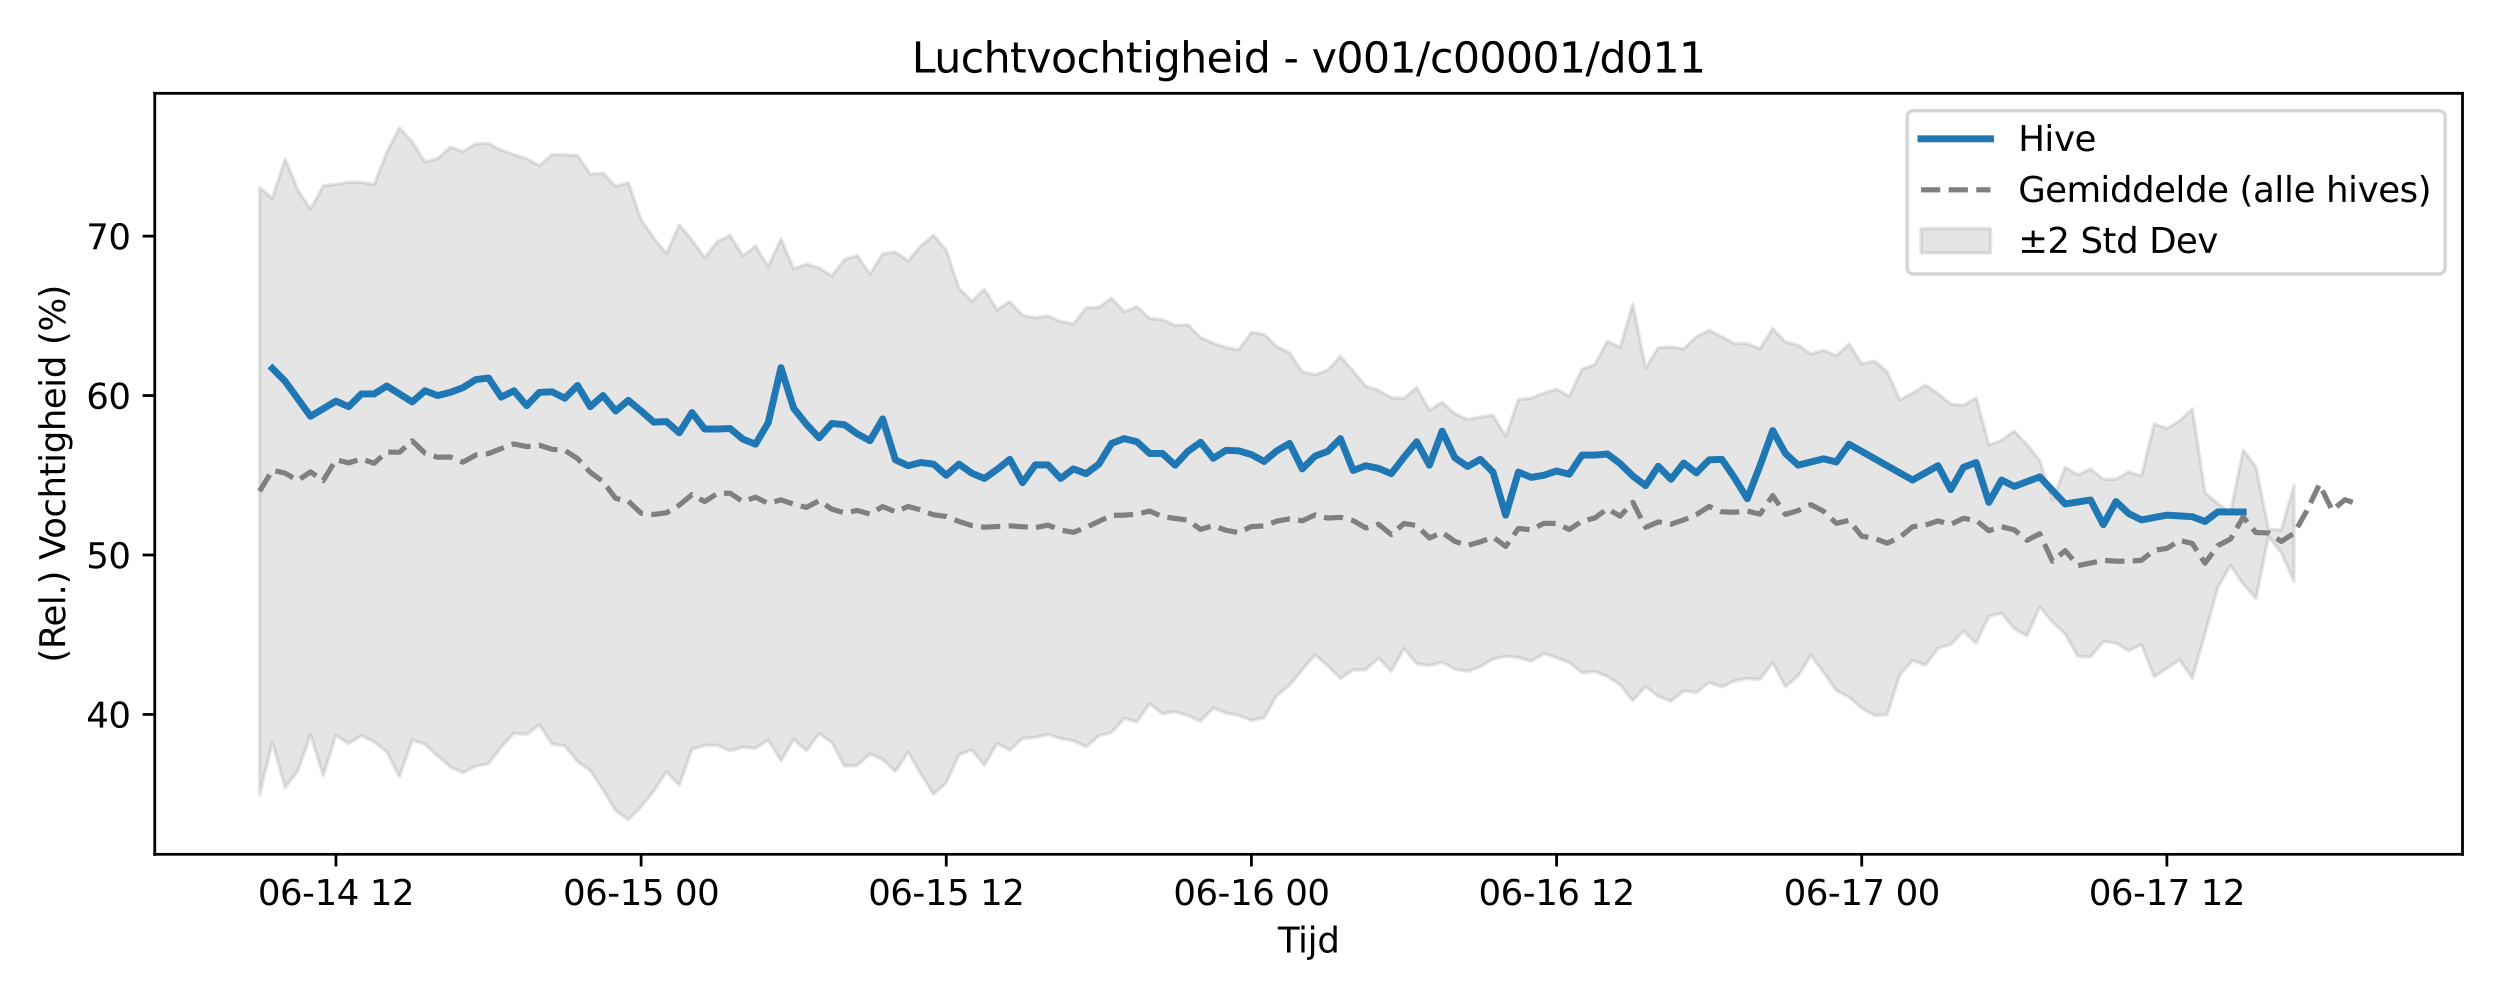 <?xml version="1.0" encoding="utf-8" standalone="no"?>
<!DOCTYPE svg PUBLIC "-//W3C//DTD SVG 1.1//EN"
  "http://www.w3.org/Graphics/SVG/1.1/DTD/svg11.dtd">
<svg xmlns:xlink="http://www.w3.org/1999/xlink" width="720pt" height="288pt" viewBox="0 0 720 288" xmlns="http://www.w3.org/2000/svg" version="1.1">
 <defs>
  <style type="text/css">*{stroke-linejoin: round; stroke-linecap: butt}</style>
 </defs>
 <g id="figure_1">
  <g id="patch_1">
   <path d="M 0 288 
L 720 288 
L 720 0 
L 0 0 
z
" style="fill: #ffffff"/>
  </g>
  <g id="axes_1">
   <g id="patch_2">
    <path d="M 44.57 246.04 
L 709.2 246.04 
L 709.2 26.88 
L 44.57 26.88 
z
" style="fill: #ffffff"/>
   </g>
   <g id="FillBetweenPolyCollection_1">
    <defs>
     <path id="mf33b2fdff0" d="M 74.78 -233.987 
L 74.78 -59.076 
L 78.442 -74.253 
L 82.104 -61.227 
L 85.766 -65.952 
L 89.428 -76.409 
L 93.09 -64.667 
L 96.752 -76.257 
L 100.414 -73.87 
L 104.075 -76.169 
L 107.737 -74.351 
L 111.399 -71.47 
L 115.061 -64.328 
L 118.723 -74.878 
L 122.385 -73.671 
L 126.047 -70.268 
L 129.709 -67.14 
L 133.37 -65.45 
L 137.032 -67.337 
L 140.694 -68.065 
L 144.356 -72.865 
L 148.018 -76.789 
L 151.68 -76.482 
L 155.342 -79.301 
L 159.004 -73.728 
L 162.665 -73.207 
L 166.327 -68.687 
L 169.989 -66.065 
L 173.651 -60.595 
L 177.313 -54.525 
L 180.975 -51.922 
L 184.637 -55.603 
L 188.299 -60.257 
L 191.96 -65.669 
L 195.622 -61.858 
L 199.284 -72.183 
L 202.946 -73.344 
L 206.608 -73.368 
L 210.27 -71.764 
L 213.932 -72.809 
L 217.594 -72.472 
L 221.255 -74.876 
L 224.917 -68.906 
L 228.579 -75.077 
L 232.241 -71.773 
L 235.903 -76.731 
L 239.565 -74.2 
L 243.227 -67.36 
L 246.888 -67.556 
L 250.55 -70.865 
L 254.212 -69.296 
L 257.874 -65.805 
L 261.536 -71.421 
L 265.198 -65.129 
L 268.86 -59.238 
L 272.522 -62.59 
L 276.183 -70.646 
L 279.845 -72.034 
L 283.507 -67.643 
L 287.169 -73.881 
L 290.831 -71.953 
L 294.493 -75.339 
L 298.155 -75.614 
L 301.817 -76.501 
L 305.478 -75.276 
L 309.14 -74.658 
L 312.802 -72.899 
L 316.464 -76.091 
L 320.126 -77.029 
L 323.788 -81.069 
L 327.45 -80.133 
L 331.112 -85.352 
L 334.773 -82.454 
L 338.435 -82.993 
L 342.097 -81.908 
L 345.759 -80.244 
L 349.421 -84.087 
L 353.083 -82.648 
L 356.745 -81.939 
L 360.407 -80.511 
L 364.068 -81.315 
L 367.73 -87.656 
L 371.392 -90.703 
L 375.054 -95.056 
L 378.716 -99.367 
L 382.378 -96.228 
L 386.04 -92.619 
L 389.702 -95.029 
L 393.363 -95.152 
L 397.025 -98.419 
L 400.687 -94.688 
L 404.349 -101.241 
L 408.011 -96.877 
L 411.673 -96.274 
L 415.335 -97.249 
L 418.997 -95.295 
L 422.658 -94.654 
L 426.32 -95.991 
L 429.982 -98.22 
L 433.644 -98.966 
L 437.306 -98.683 
L 440.968 -97.513 
L 444.63 -99.768 
L 448.292 -98.548 
L 451.953 -97.194 
L 455.615 -94.222 
L 459.277 -94.627 
L 462.939 -93.215 
L 466.601 -90.753 
L 470.263 -86.201 
L 473.925 -90.302 
L 477.587 -87.449 
L 481.248 -86.066 
L 484.91 -89.006 
L 488.572 -88.524 
L 492.234 -91.419 
L 495.896 -90.174 
L 499.558 -91.91 
L 503.22 -92.585 
L 506.882 -92.305 
L 510.543 -97.19 
L 514.205 -90.158 
L 517.867 -93.335 
L 521.529 -99.274 
L 525.191 -94.384 
L 528.853 -89.111 
L 532.515 -87.28 
L 536.176 -84.002 
L 539.838 -81.942 
L 543.5 -82.16 
L 547.162 -93.723 
L 550.824 -97.808 
L 554.486 -96.416 
L 558.148 -101.282 
L 561.81 -102.365 
L 565.471 -106.172 
L 569.133 -102.787 
L 572.795 -110.515 
L 576.457 -111.387 
L 580.119 -106.922 
L 583.781 -104.859 
L 587.443 -113.205 
L 591.105 -108.843 
L 594.766 -105.414 
L 598.428 -98.978 
L 602.09 -98.84 
L 605.752 -103.221 
L 609.414 -102.802 
L 613.076 -100.563 
L 616.738 -102.345 
L 620.4 -93.14 
L 624.061 -95.506 
L 627.723 -97.943 
L 631.385 -92.683 
L 635.047 -105.503 
L 638.709 -118.695 
L 642.371 -125.163 
L 646.033 -119.779 
L 649.695 -115.69 
L 653.356 -133.434 
L 657.018 -128.82 
L 660.68 -120.586 
L 660.68 -148.293 
L 660.68 -148.293 
L 657.018 -135.314 
L 653.356 -135.598 
L 649.695 -153.571 
L 646.033 -158.386 
L 642.371 -140.298 
L 638.709 -142.99 
L 635.047 -146.08 
L 631.385 -170.27 
L 627.723 -166.804 
L 624.061 -164.605 
L 620.4 -165.892 
L 616.738 -150.944 
L 613.076 -152.135 
L 609.414 -149.962 
L 605.752 -149.98 
L 602.09 -152.962 
L 598.428 -151.228 
L 594.766 -153.406 
L 591.105 -143.939 
L 587.443 -155.39 
L 583.781 -159.913 
L 580.119 -163.859 
L 576.457 -161.188 
L 572.795 -159.807 
L 569.133 -173.461 
L 565.471 -171.279 
L 561.81 -171.587 
L 558.148 -174.66 
L 554.486 -177.106 
L 550.824 -174.789 
L 547.162 -172.809 
L 543.5 -180.953 
L 539.838 -184.029 
L 536.176 -183.168 
L 532.515 -188.968 
L 528.853 -185.497 
L 525.191 -187.134 
L 521.529 -186.049 
L 517.867 -188.576 
L 514.205 -189.523 
L 510.543 -193.381 
L 506.882 -187.551 
L 503.22 -189.042 
L 499.558 -189.039 
L 495.896 -191.037 
L 492.234 -192.854 
L 488.572 -191.07 
L 484.91 -187.527 
L 481.248 -188.039 
L 477.587 -187.924 
L 473.925 -181.923 
L 470.263 -200.434 
L 466.601 -187.944 
L 462.939 -189.745 
L 459.277 -182.976 
L 455.615 -181.611 
L 451.953 -173.828 
L 448.292 -175.95 
L 444.63 -174.797 
L 440.968 -173.334 
L 437.306 -172.907 
L 433.644 -162.303 
L 429.982 -168.429 
L 426.32 -167.903 
L 422.658 -167.184 
L 418.997 -168.861 
L 415.335 -172.111 
L 411.673 -169.828 
L 408.011 -176.419 
L 404.349 -173.235 
L 400.687 -173.426 
L 397.025 -175.62 
L 393.363 -176.722 
L 389.702 -181.11 
L 386.04 -185.4 
L 382.378 -181.354 
L 378.716 -180.051 
L 375.054 -180.952 
L 371.392 -186.398 
L 367.73 -188.177 
L 364.068 -191.719 
L 360.407 -192.216 
L 356.745 -187.29 
L 353.083 -187.893 
L 349.421 -189.165 
L 345.759 -190.822 
L 342.097 -194.493 
L 338.435 -194.283 
L 334.773 -195.915 
L 331.112 -196.297 
L 327.45 -199.679 
L 323.788 -198.218 
L 320.126 -202.127 
L 316.464 -199.479 
L 312.802 -199.325 
L 309.14 -194.702 
L 305.478 -195.396 
L 301.817 -197.035 
L 298.155 -196.435 
L 294.493 -197.257 
L 290.831 -201.168 
L 287.169 -198.803 
L 283.507 -204.67 
L 279.845 -201.262 
L 276.183 -204.99 
L 272.522 -215.953 
L 268.86 -220.224 
L 265.198 -217.176 
L 261.536 -212.852 
L 257.874 -215.363 
L 254.212 -214.933 
L 250.55 -209.056 
L 246.888 -214.399 
L 243.227 -213.239 
L 239.565 -208.52 
L 235.903 -210.843 
L 232.241 -211.975 
L 228.579 -210.486 
L 224.917 -219.171 
L 221.255 -211.19 
L 217.594 -217.114 
L 213.932 -214.306 
L 210.27 -220.162 
L 206.608 -218.427 
L 202.946 -213.75 
L 199.284 -218.868 
L 195.622 -223.195 
L 191.96 -214.996 
L 188.299 -219.423 
L 184.637 -224.778 
L 180.975 -235.368 
L 177.313 -234.383 
L 173.651 -238.066 
L 169.989 -237.887 
L 166.327 -243.18 
L 162.665 -243.427 
L 159.004 -243.475 
L 155.342 -240.264 
L 151.68 -242.295 
L 148.018 -243.475 
L 144.356 -244.753 
L 140.694 -246.667 
L 137.032 -246.586 
L 133.37 -244.362 
L 129.709 -245.624 
L 126.047 -242.344 
L 122.385 -241.345 
L 118.723 -247.18 
L 115.061 -251.158 
L 111.399 -244.159 
L 107.737 -234.805 
L 104.075 -235.524 
L 100.414 -235.494 
L 96.752 -234.933 
L 93.09 -234.518 
L 89.428 -227.762 
L 85.766 -233.31 
L 82.104 -242.244 
L 78.442 -230.88 
L 74.78 -233.987 
z
" style="stroke: #808080; stroke-opacity: 0.2"/>
    </defs>
    <g clip-path="url(#p96e7a88fd0)">
     <use xlink:href="#mf33b2fdff0" x="0" y="288" style="fill: #808080; fill-opacity: 0.2; stroke: #808080; stroke-opacity: 0.2"/>
    </g>
   </g>
   <g id="matplotlib.axis_1">
    <g id="xtick_1">
     <g id="line2d_1">
      <defs>
       <path id="m8b9ab792cb" d="M 0 0 
L 0 3.5 
" style="stroke: #000000; stroke-width: 0.8"/>
      </defs>
      <g>
       <use xlink:href="#m8b9ab792cb" x="96.752" y="246.04" style="stroke: #000000; stroke-width: 0.8"/>
      </g>
     </g>
     <g id="text_1">
      <!-- 06-14 12 -->
      <g transform="translate(74.271 260.638) scale(0.1 -0.1)">
       <defs>
        <path id="DejaVuSans-30" d="M 2034 4250 
Q 1547 4250 1301 3770 
Q 1056 3291 1056 2328 
Q 1056 1369 1301 889 
Q 1547 409 2034 409 
Q 2525 409 2770 889 
Q 3016 1369 3016 2328 
Q 3016 3291 2770 3770 
Q 2525 4250 2034 4250 
z
M 2034 4750 
Q 2819 4750 3233 4129 
Q 3647 3509 3647 2328 
Q 3647 1150 3233 529 
Q 2819 -91 2034 -91 
Q 1250 -91 836 529 
Q 422 1150 422 2328 
Q 422 3509 836 4129 
Q 1250 4750 2034 4750 
z
" transform="scale(0.016)"/>
        <path id="DejaVuSans-36" d="M 2113 2584 
Q 1688 2584 1439 2293 
Q 1191 2003 1191 1497 
Q 1191 994 1439 701 
Q 1688 409 2113 409 
Q 2538 409 2786 701 
Q 3034 994 3034 1497 
Q 3034 2003 2786 2293 
Q 2538 2584 2113 2584 
z
M 3366 4563 
L 3366 3988 
Q 3128 4100 2886 4159 
Q 2644 4219 2406 4219 
Q 1781 4219 1451 3797 
Q 1122 3375 1075 2522 
Q 1259 2794 1537 2939 
Q 1816 3084 2150 3084 
Q 2853 3084 3261 2657 
Q 3669 2231 3669 1497 
Q 3669 778 3244 343 
Q 2819 -91 2113 -91 
Q 1303 -91 875 529 
Q 447 1150 447 2328 
Q 447 3434 972 4092 
Q 1497 4750 2381 4750 
Q 2619 4750 2861 4703 
Q 3103 4656 3366 4563 
z
" transform="scale(0.016)"/>
        <path id="DejaVuSans-2d" d="M 313 2009 
L 1997 2009 
L 1997 1497 
L 313 1497 
L 313 2009 
z
" transform="scale(0.016)"/>
        <path id="DejaVuSans-31" d="M 794 531 
L 1825 531 
L 1825 4091 
L 703 3866 
L 703 4441 
L 1819 4666 
L 2450 4666 
L 2450 531 
L 3481 531 
L 3481 0 
L 794 0 
L 794 531 
z
" transform="scale(0.016)"/>
        <path id="DejaVuSans-34" d="M 2419 4116 
L 825 1625 
L 2419 1625 
L 2419 4116 
z
M 2253 4666 
L 3047 4666 
L 3047 1625 
L 3713 1625 
L 3713 1100 
L 3047 1100 
L 3047 0 
L 2419 0 
L 2419 1100 
L 313 1100 
L 313 1709 
L 2253 4666 
z
" transform="scale(0.016)"/>
        <path id="DejaVuSans-20" transform="scale(0.016)"/>
        <path id="DejaVuSans-32" d="M 1228 531 
L 3431 531 
L 3431 0 
L 469 0 
L 469 531 
Q 828 903 1448 1529 
Q 2069 2156 2228 2338 
Q 2531 2678 2651 2914 
Q 2772 3150 2772 3378 
Q 2772 3750 2511 3984 
Q 2250 4219 1831 4219 
Q 1534 4219 1204 4116 
Q 875 4013 500 3803 
L 500 4441 
Q 881 4594 1212 4672 
Q 1544 4750 1819 4750 
Q 2544 4750 2975 4387 
Q 3406 4025 3406 3419 
Q 3406 3131 3298 2873 
Q 3191 2616 2906 2266 
Q 2828 2175 2409 1742 
Q 1991 1309 1228 531 
z
" transform="scale(0.016)"/>
       </defs>
       <use xlink:href="#DejaVuSans-30"/>
       <use xlink:href="#DejaVuSans-36" transform="translate(63.623 0)"/>
       <use xlink:href="#DejaVuSans-2d" transform="translate(127.246 0)"/>
       <use xlink:href="#DejaVuSans-31" transform="translate(163.33 0)"/>
       <use xlink:href="#DejaVuSans-34" transform="translate(226.953 0)"/>
       <use xlink:href="#DejaVuSans-20" transform="translate(290.576 0)"/>
       <use xlink:href="#DejaVuSans-31" transform="translate(322.363 0)"/>
       <use xlink:href="#DejaVuSans-32" transform="translate(385.986 0)"/>
      </g>
     </g>
    </g>
    <g id="xtick_2">
     <g id="line2d_2">
      <g>
       <use xlink:href="#m8b9ab792cb" x="184.637" y="246.04" style="stroke: #000000; stroke-width: 0.8"/>
      </g>
     </g>
     <g id="text_2">
      <!-- 06-15 00 -->
      <g transform="translate(162.156 260.638) scale(0.1 -0.1)">
       <defs>
        <path id="DejaVuSans-35" d="M 691 4666 
L 3169 4666 
L 3169 4134 
L 1269 4134 
L 1269 2991 
Q 1406 3038 1543 3061 
Q 1681 3084 1819 3084 
Q 2600 3084 3056 2656 
Q 3513 2228 3513 1497 
Q 3513 744 3044 326 
Q 2575 -91 1722 -91 
Q 1428 -91 1123 -41 
Q 819 9 494 109 
L 494 744 
Q 775 591 1075 516 
Q 1375 441 1709 441 
Q 2250 441 2565 725 
Q 2881 1009 2881 1497 
Q 2881 1984 2565 2268 
Q 2250 2553 1709 2553 
Q 1456 2553 1204 2497 
Q 953 2441 691 2322 
L 691 4666 
z
" transform="scale(0.016)"/>
       </defs>
       <use xlink:href="#DejaVuSans-30"/>
       <use xlink:href="#DejaVuSans-36" transform="translate(63.623 0)"/>
       <use xlink:href="#DejaVuSans-2d" transform="translate(127.246 0)"/>
       <use xlink:href="#DejaVuSans-31" transform="translate(163.33 0)"/>
       <use xlink:href="#DejaVuSans-35" transform="translate(226.953 0)"/>
       <use xlink:href="#DejaVuSans-20" transform="translate(290.576 0)"/>
       <use xlink:href="#DejaVuSans-30" transform="translate(322.363 0)"/>
       <use xlink:href="#DejaVuSans-30" transform="translate(385.986 0)"/>
      </g>
     </g>
    </g>
    <g id="xtick_3">
     <g id="line2d_3">
      <g>
       <use xlink:href="#m8b9ab792cb" x="272.522" y="246.04" style="stroke: #000000; stroke-width: 0.8"/>
      </g>
     </g>
     <g id="text_3">
      <!-- 06-15 12 -->
      <g transform="translate(250.041 260.638) scale(0.1 -0.1)">
       <use xlink:href="#DejaVuSans-30"/>
       <use xlink:href="#DejaVuSans-36" transform="translate(63.623 0)"/>
       <use xlink:href="#DejaVuSans-2d" transform="translate(127.246 0)"/>
       <use xlink:href="#DejaVuSans-31" transform="translate(163.33 0)"/>
       <use xlink:href="#DejaVuSans-35" transform="translate(226.953 0)"/>
       <use xlink:href="#DejaVuSans-20" transform="translate(290.576 0)"/>
       <use xlink:href="#DejaVuSans-31" transform="translate(322.363 0)"/>
       <use xlink:href="#DejaVuSans-32" transform="translate(385.986 0)"/>
      </g>
     </g>
    </g>
    <g id="xtick_4">
     <g id="line2d_4">
      <g>
       <use xlink:href="#m8b9ab792cb" x="360.407" y="246.04" style="stroke: #000000; stroke-width: 0.8"/>
      </g>
     </g>
     <g id="text_4">
      <!-- 06-16 00 -->
      <g transform="translate(337.926 260.638) scale(0.1 -0.1)">
       <use xlink:href="#DejaVuSans-30"/>
       <use xlink:href="#DejaVuSans-36" transform="translate(63.623 0)"/>
       <use xlink:href="#DejaVuSans-2d" transform="translate(127.246 0)"/>
       <use xlink:href="#DejaVuSans-31" transform="translate(163.33 0)"/>
       <use xlink:href="#DejaVuSans-36" transform="translate(226.953 0)"/>
       <use xlink:href="#DejaVuSans-20" transform="translate(290.576 0)"/>
       <use xlink:href="#DejaVuSans-30" transform="translate(322.363 0)"/>
       <use xlink:href="#DejaVuSans-30" transform="translate(385.986 0)"/>
      </g>
     </g>
    </g>
    <g id="xtick_5">
     <g id="line2d_5">
      <g>
       <use xlink:href="#m8b9ab792cb" x="448.292" y="246.04" style="stroke: #000000; stroke-width: 0.8"/>
      </g>
     </g>
     <g id="text_5">
      <!-- 06-16 12 -->
      <g transform="translate(425.811 260.638) scale(0.1 -0.1)">
       <use xlink:href="#DejaVuSans-30"/>
       <use xlink:href="#DejaVuSans-36" transform="translate(63.623 0)"/>
       <use xlink:href="#DejaVuSans-2d" transform="translate(127.246 0)"/>
       <use xlink:href="#DejaVuSans-31" transform="translate(163.33 0)"/>
       <use xlink:href="#DejaVuSans-36" transform="translate(226.953 0)"/>
       <use xlink:href="#DejaVuSans-20" transform="translate(290.576 0)"/>
       <use xlink:href="#DejaVuSans-31" transform="translate(322.363 0)"/>
       <use xlink:href="#DejaVuSans-32" transform="translate(385.986 0)"/>
      </g>
     </g>
    </g>
    <g id="xtick_6">
     <g id="line2d_6">
      <g>
       <use xlink:href="#m8b9ab792cb" x="536.176" y="246.04" style="stroke: #000000; stroke-width: 0.8"/>
      </g>
     </g>
     <g id="text_6">
      <!-- 06-17 00 -->
      <g transform="translate(513.696 260.638) scale(0.1 -0.1)">
       <defs>
        <path id="DejaVuSans-37" d="M 525 4666 
L 3525 4666 
L 3525 4397 
L 1831 0 
L 1172 0 
L 2766 4134 
L 525 4134 
L 525 4666 
z
" transform="scale(0.016)"/>
       </defs>
       <use xlink:href="#DejaVuSans-30"/>
       <use xlink:href="#DejaVuSans-36" transform="translate(63.623 0)"/>
       <use xlink:href="#DejaVuSans-2d" transform="translate(127.246 0)"/>
       <use xlink:href="#DejaVuSans-31" transform="translate(163.33 0)"/>
       <use xlink:href="#DejaVuSans-37" transform="translate(226.953 0)"/>
       <use xlink:href="#DejaVuSans-20" transform="translate(290.576 0)"/>
       <use xlink:href="#DejaVuSans-30" transform="translate(322.363 0)"/>
       <use xlink:href="#DejaVuSans-30" transform="translate(385.986 0)"/>
      </g>
     </g>
    </g>
    <g id="xtick_7">
     <g id="line2d_7">
      <g>
       <use xlink:href="#m8b9ab792cb" x="624.061" y="246.04" style="stroke: #000000; stroke-width: 0.8"/>
      </g>
     </g>
     <g id="text_7">
      <!-- 06-17 12 -->
      <g transform="translate(601.581 260.638) scale(0.1 -0.1)">
       <use xlink:href="#DejaVuSans-30"/>
       <use xlink:href="#DejaVuSans-36" transform="translate(63.623 0)"/>
       <use xlink:href="#DejaVuSans-2d" transform="translate(127.246 0)"/>
       <use xlink:href="#DejaVuSans-31" transform="translate(163.33 0)"/>
       <use xlink:href="#DejaVuSans-37" transform="translate(226.953 0)"/>
       <use xlink:href="#DejaVuSans-20" transform="translate(290.576 0)"/>
       <use xlink:href="#DejaVuSans-31" transform="translate(322.363 0)"/>
       <use xlink:href="#DejaVuSans-32" transform="translate(385.986 0)"/>
      </g>
     </g>
    </g>
    <g id="text_8">
     <!-- Tijd -->
     <g transform="translate(368.035 274.317) scale(0.1 -0.1)">
      <defs>
       <path id="DejaVuSans-54" d="M -19 4666 
L 3928 4666 
L 3928 4134 
L 2272 4134 
L 2272 0 
L 1638 0 
L 1638 4134 
L -19 4134 
L -19 4666 
z
" transform="scale(0.016)"/>
       <path id="DejaVuSans-69" d="M 603 3500 
L 1178 3500 
L 1178 0 
L 603 0 
L 603 3500 
z
M 603 4863 
L 1178 4863 
L 1178 4134 
L 603 4134 
L 603 4863 
z
" transform="scale(0.016)"/>
       <path id="DejaVuSans-6a" d="M 603 3500 
L 1178 3500 
L 1178 -63 
Q 1178 -731 923 -1031 
Q 669 -1331 103 -1331 
L -116 -1331 
L -116 -844 
L 38 -844 
Q 366 -844 484 -692 
Q 603 -541 603 -63 
L 603 3500 
z
M 603 4863 
L 1178 4863 
L 1178 4134 
L 603 4134 
L 603 4863 
z
" transform="scale(0.016)"/>
       <path id="DejaVuSans-64" d="M 2906 2969 
L 2906 4863 
L 3481 4863 
L 3481 0 
L 2906 0 
L 2906 525 
Q 2725 213 2448 61 
Q 2172 -91 1784 -91 
Q 1150 -91 751 415 
Q 353 922 353 1747 
Q 353 2572 751 3078 
Q 1150 3584 1784 3584 
Q 2172 3584 2448 3432 
Q 2725 3281 2906 2969 
z
M 947 1747 
Q 947 1113 1208 752 
Q 1469 391 1925 391 
Q 2381 391 2643 752 
Q 2906 1113 2906 1747 
Q 2906 2381 2643 2742 
Q 2381 3103 1925 3103 
Q 1469 3103 1208 2742 
Q 947 2381 947 1747 
z
" transform="scale(0.016)"/>
      </defs>
      <use xlink:href="#DejaVuSans-54"/>
      <use xlink:href="#DejaVuSans-69" transform="translate(57.959 0)"/>
      <use xlink:href="#DejaVuSans-6a" transform="translate(85.742 0)"/>
      <use xlink:href="#DejaVuSans-64" transform="translate(113.525 0)"/>
     </g>
    </g>
   </g>
   <g id="matplotlib.axis_2">
    <g id="ytick_1">
     <g id="line2d_8">
      <defs>
       <path id="mbfbd564ac2" d="M 0 0 
L -3.5 0 
" style="stroke: #000000; stroke-width: 0.8"/>
      </defs>
      <g>
       <use xlink:href="#mbfbd564ac2" x="44.57" y="205.755" style="stroke: #000000; stroke-width: 0.8"/>
      </g>
     </g>
     <g id="text_9">
      <!-- 40 -->
      <g transform="translate(24.845 209.554) scale(0.1 -0.1)">
       <use xlink:href="#DejaVuSans-34"/>
       <use xlink:href="#DejaVuSans-30" transform="translate(63.623 0)"/>
      </g>
     </g>
    </g>
    <g id="ytick_2">
     <g id="line2d_9">
      <g>
       <use xlink:href="#mbfbd564ac2" x="44.57" y="159.836" style="stroke: #000000; stroke-width: 0.8"/>
      </g>
     </g>
     <g id="text_10">
      <!-- 50 -->
      <g transform="translate(24.845 163.635) scale(0.1 -0.1)">
       <use xlink:href="#DejaVuSans-35"/>
       <use xlink:href="#DejaVuSans-30" transform="translate(63.623 0)"/>
      </g>
     </g>
    </g>
    <g id="ytick_3">
     <g id="line2d_10">
      <g>
       <use xlink:href="#mbfbd564ac2" x="44.57" y="113.917" style="stroke: #000000; stroke-width: 0.8"/>
      </g>
     </g>
     <g id="text_11">
      <!-- 60 -->
      <g transform="translate(24.845 117.717) scale(0.1 -0.1)">
       <use xlink:href="#DejaVuSans-36"/>
       <use xlink:href="#DejaVuSans-30" transform="translate(63.623 0)"/>
      </g>
     </g>
    </g>
    <g id="ytick_4">
     <g id="line2d_11">
      <g>
       <use xlink:href="#mbfbd564ac2" x="44.57" y="67.999" style="stroke: #000000; stroke-width: 0.8"/>
      </g>
     </g>
     <g id="text_12">
      <!-- 70 -->
      <g transform="translate(24.845 71.798) scale(0.1 -0.1)">
       <use xlink:href="#DejaVuSans-37"/>
       <use xlink:href="#DejaVuSans-30" transform="translate(63.623 0)"/>
      </g>
     </g>
    </g>
    <g id="text_13">
     <!-- (Rel.) Vochtigheid (%) -->
     <g transform="translate(18.765 190.838) rotate(-90) scale(0.1 -0.1)">
      <defs>
       <path id="DejaVuSans-28" d="M 1984 4856 
Q 1566 4138 1362 3434 
Q 1159 2731 1159 2009 
Q 1159 1288 1364 580 
Q 1569 -128 1984 -844 
L 1484 -844 
Q 1016 -109 783 600 
Q 550 1309 550 2009 
Q 550 2706 781 3412 
Q 1013 4119 1484 4856 
L 1984 4856 
z
" transform="scale(0.016)"/>
       <path id="DejaVuSans-52" d="M 2841 2188 
Q 3044 2119 3236 1894 
Q 3428 1669 3622 1275 
L 4263 0 
L 3584 0 
L 2988 1197 
Q 2756 1666 2539 1819 
Q 2322 1972 1947 1972 
L 1259 1972 
L 1259 0 
L 628 0 
L 628 4666 
L 2053 4666 
Q 2853 4666 3247 4331 
Q 3641 3997 3641 3322 
Q 3641 2881 3436 2590 
Q 3231 2300 2841 2188 
z
M 1259 4147 
L 1259 2491 
L 2053 2491 
Q 2509 2491 2742 2702 
Q 2975 2913 2975 3322 
Q 2975 3731 2742 3939 
Q 2509 4147 2053 4147 
L 1259 4147 
z
" transform="scale(0.016)"/>
       <path id="DejaVuSans-65" d="M 3597 1894 
L 3597 1613 
L 953 1613 
Q 991 1019 1311 708 
Q 1631 397 2203 397 
Q 2534 397 2845 478 
Q 3156 559 3463 722 
L 3463 178 
Q 3153 47 2828 -22 
Q 2503 -91 2169 -91 
Q 1331 -91 842 396 
Q 353 884 353 1716 
Q 353 2575 817 3079 
Q 1281 3584 2069 3584 
Q 2775 3584 3186 3129 
Q 3597 2675 3597 1894 
z
M 3022 2063 
Q 3016 2534 2758 2815 
Q 2500 3097 2075 3097 
Q 1594 3097 1305 2825 
Q 1016 2553 972 2059 
L 3022 2063 
z
" transform="scale(0.016)"/>
       <path id="DejaVuSans-6c" d="M 603 4863 
L 1178 4863 
L 1178 0 
L 603 0 
L 603 4863 
z
" transform="scale(0.016)"/>
       <path id="DejaVuSans-2e" d="M 684 794 
L 1344 794 
L 1344 0 
L 684 0 
L 684 794 
z
" transform="scale(0.016)"/>
       <path id="DejaVuSans-29" d="M 513 4856 
L 1013 4856 
Q 1481 4119 1714 3412 
Q 1947 2706 1947 2009 
Q 1947 1309 1714 600 
Q 1481 -109 1013 -844 
L 513 -844 
Q 928 -128 1133 580 
Q 1338 1288 1338 2009 
Q 1338 2731 1133 3434 
Q 928 4138 513 4856 
z
" transform="scale(0.016)"/>
       <path id="DejaVuSans-56" d="M 1831 0 
L 50 4666 
L 709 4666 
L 2188 738 
L 3669 4666 
L 4325 4666 
L 2547 0 
L 1831 0 
z
" transform="scale(0.016)"/>
       <path id="DejaVuSans-6f" d="M 1959 3097 
Q 1497 3097 1228 2736 
Q 959 2375 959 1747 
Q 959 1119 1226 758 
Q 1494 397 1959 397 
Q 2419 397 2687 759 
Q 2956 1122 2956 1747 
Q 2956 2369 2687 2733 
Q 2419 3097 1959 3097 
z
M 1959 3584 
Q 2709 3584 3137 3096 
Q 3566 2609 3566 1747 
Q 3566 888 3137 398 
Q 2709 -91 1959 -91 
Q 1206 -91 779 398 
Q 353 888 353 1747 
Q 353 2609 779 3096 
Q 1206 3584 1959 3584 
z
" transform="scale(0.016)"/>
       <path id="DejaVuSans-63" d="M 3122 3366 
L 3122 2828 
Q 2878 2963 2633 3030 
Q 2388 3097 2138 3097 
Q 1578 3097 1268 2742 
Q 959 2388 959 1747 
Q 959 1106 1268 751 
Q 1578 397 2138 397 
Q 2388 397 2633 464 
Q 2878 531 3122 666 
L 3122 134 
Q 2881 22 2623 -34 
Q 2366 -91 2075 -91 
Q 1284 -91 818 406 
Q 353 903 353 1747 
Q 353 2603 823 3093 
Q 1294 3584 2113 3584 
Q 2378 3584 2631 3529 
Q 2884 3475 3122 3366 
z
" transform="scale(0.016)"/>
       <path id="DejaVuSans-68" d="M 3513 2113 
L 3513 0 
L 2938 0 
L 2938 2094 
Q 2938 2591 2744 2837 
Q 2550 3084 2163 3084 
Q 1697 3084 1428 2787 
Q 1159 2491 1159 1978 
L 1159 0 
L 581 0 
L 581 4863 
L 1159 4863 
L 1159 2956 
Q 1366 3272 1645 3428 
Q 1925 3584 2291 3584 
Q 2894 3584 3203 3211 
Q 3513 2838 3513 2113 
z
" transform="scale(0.016)"/>
       <path id="DejaVuSans-74" d="M 1172 4494 
L 1172 3500 
L 2356 3500 
L 2356 3053 
L 1172 3053 
L 1172 1153 
Q 1172 725 1289 603 
Q 1406 481 1766 481 
L 2356 481 
L 2356 0 
L 1766 0 
Q 1100 0 847 248 
Q 594 497 594 1153 
L 594 3053 
L 172 3053 
L 172 3500 
L 594 3500 
L 594 4494 
L 1172 4494 
z
" transform="scale(0.016)"/>
       <path id="DejaVuSans-67" d="M 2906 1791 
Q 2906 2416 2648 2759 
Q 2391 3103 1925 3103 
Q 1463 3103 1205 2759 
Q 947 2416 947 1791 
Q 947 1169 1205 825 
Q 1463 481 1925 481 
Q 2391 481 2648 825 
Q 2906 1169 2906 1791 
z
M 3481 434 
Q 3481 -459 3084 -895 
Q 2688 -1331 1869 -1331 
Q 1566 -1331 1297 -1286 
Q 1028 -1241 775 -1147 
L 775 -588 
Q 1028 -725 1275 -790 
Q 1522 -856 1778 -856 
Q 2344 -856 2625 -561 
Q 2906 -266 2906 331 
L 2906 616 
Q 2728 306 2450 153 
Q 2172 0 1784 0 
Q 1141 0 747 490 
Q 353 981 353 1791 
Q 353 2603 747 3093 
Q 1141 3584 1784 3584 
Q 2172 3584 2450 3431 
Q 2728 3278 2906 2969 
L 2906 3500 
L 3481 3500 
L 3481 434 
z
" transform="scale(0.016)"/>
       <path id="DejaVuSans-25" d="M 4653 2053 
Q 4381 2053 4226 1822 
Q 4072 1591 4072 1178 
Q 4072 772 4226 539 
Q 4381 306 4653 306 
Q 4919 306 5073 539 
Q 5228 772 5228 1178 
Q 5228 1588 5073 1820 
Q 4919 2053 4653 2053 
z
M 4653 2450 
Q 5147 2450 5437 2106 
Q 5728 1763 5728 1178 
Q 5728 594 5436 251 
Q 5144 -91 4653 -91 
Q 4153 -91 3862 251 
Q 3572 594 3572 1178 
Q 3572 1766 3864 2108 
Q 4156 2450 4653 2450 
z
M 1428 4353 
Q 1159 4353 1004 4120 
Q 850 3888 850 3481 
Q 850 3069 1003 2837 
Q 1156 2606 1428 2606 
Q 1700 2606 1854 2837 
Q 2009 3069 2009 3481 
Q 2009 3884 1853 4118 
Q 1697 4353 1428 4353 
z
M 4250 4750 
L 4750 4750 
L 1831 -91 
L 1331 -91 
L 4250 4750 
z
M 1428 4750 
Q 1922 4750 2215 4408 
Q 2509 4066 2509 3481 
Q 2509 2891 2217 2550 
Q 1925 2209 1428 2209 
Q 931 2209 642 2551 
Q 353 2894 353 3481 
Q 353 4063 643 4406 
Q 934 4750 1428 4750 
z
" transform="scale(0.016)"/>
      </defs>
      <use xlink:href="#DejaVuSans-28"/>
      <use xlink:href="#DejaVuSans-52" transform="translate(39.014 0)"/>
      <use xlink:href="#DejaVuSans-65" transform="translate(103.996 0)"/>
      <use xlink:href="#DejaVuSans-6c" transform="translate(165.52 0)"/>
      <use xlink:href="#DejaVuSans-2e" transform="translate(193.303 0)"/>
      <use xlink:href="#DejaVuSans-29" transform="translate(225.09 0)"/>
      <use xlink:href="#DejaVuSans-20" transform="translate(264.104 0)"/>
      <use xlink:href="#DejaVuSans-56" transform="translate(295.891 0)"/>
      <use xlink:href="#DejaVuSans-6f" transform="translate(356.549 0)"/>
      <use xlink:href="#DejaVuSans-63" transform="translate(417.73 0)"/>
      <use xlink:href="#DejaVuSans-68" transform="translate(472.711 0)"/>
      <use xlink:href="#DejaVuSans-74" transform="translate(536.09 0)"/>
      <use xlink:href="#DejaVuSans-69" transform="translate(575.299 0)"/>
      <use xlink:href="#DejaVuSans-67" transform="translate(603.082 0)"/>
      <use xlink:href="#DejaVuSans-68" transform="translate(666.559 0)"/>
      <use xlink:href="#DejaVuSans-65" transform="translate(729.938 0)"/>
      <use xlink:href="#DejaVuSans-69" transform="translate(791.461 0)"/>
      <use xlink:href="#DejaVuSans-64" transform="translate(819.244 0)"/>
      <use xlink:href="#DejaVuSans-20" transform="translate(882.721 0)"/>
      <use xlink:href="#DejaVuSans-28" transform="translate(914.508 0)"/>
      <use xlink:href="#DejaVuSans-25" transform="translate(953.521 0)"/>
      <use xlink:href="#DejaVuSans-29" transform="translate(1048.541 0)"/>
     </g>
    </g>
   </g>
   <g id="line2d_12">
    <path d="M 78.442 106.111 
L 82.104 109.785 
L 89.428 119.887 
L 96.752 115.524 
L 100.414 117.132 
L 104.075 113.458 
L 107.737 113.458 
L 111.399 111.162 
L 118.723 115.754 
L 122.385 112.54 
L 126.047 113.917 
L 129.709 112.999 
L 133.37 111.621 
L 137.032 109.325 
L 140.694 108.866 
L 144.356 114.377 
L 148.018 112.54 
L 151.68 116.825 
L 155.342 112.999 
L 159.004 112.846 
L 162.665 114.683 
L 166.327 111.009 
L 169.989 117.132 
L 173.651 113.917 
L 177.313 118.356 
L 180.975 115.295 
L 184.637 118.356 
L 188.299 121.57 
L 191.96 121.417 
L 195.622 124.632 
L 199.284 118.815 
L 202.946 123.56 
L 206.608 123.56 
L 210.27 123.407 
L 213.932 126.468 
L 217.594 127.923 
L 221.255 121.723 
L 224.917 105.882 
L 228.579 117.591 
L 232.241 122.183 
L 235.903 126.086 
L 239.565 121.953 
L 243.227 122.336 
L 246.888 124.938 
L 250.55 126.928 
L 254.212 120.652 
L 257.874 132.438 
L 261.536 134.122 
L 265.198 133.203 
L 268.86 133.662 
L 272.522 136.877 
L 276.183 133.662 
L 279.845 136.264 
L 283.507 137.795 
L 287.169 135.193 
L 290.831 132.285 
L 294.493 139.02 
L 298.155 133.892 
L 301.817 133.892 
L 305.478 137.795 
L 309.14 135.04 
L 312.802 136.417 
L 316.464 133.662 
L 320.126 127.693 
L 323.788 126.315 
L 327.45 127.234 
L 331.112 130.601 
L 334.773 130.601 
L 338.435 133.968 
L 342.097 129.989 
L 345.759 127.387 
L 349.421 131.979 
L 353.083 129.683 
L 356.745 129.836 
L 360.407 130.907 
L 364.068 132.897 
L 367.73 129.836 
L 371.392 127.693 
L 375.054 135.04 
L 378.716 131.366 
L 382.378 129.989 
L 386.04 126.315 
L 389.702 135.499 
L 393.363 134.122 
L 397.025 134.887 
L 400.687 136.417 
L 404.349 131.673 
L 408.011 127.234 
L 411.673 133.968 
L 415.335 124.172 
L 418.997 131.826 
L 422.658 134.351 
L 426.32 132.285 
L 429.982 135.958 
L 433.644 148.356 
L 437.306 135.958 
L 440.968 137.489 
L 444.63 136.877 
L 448.292 135.652 
L 451.953 136.571 
L 455.615 131.06 
L 459.277 131.06 
L 462.939 130.754 
L 466.601 133.509 
L 470.263 137.106 
L 473.925 139.861 
L 477.587 134.275 
L 481.248 138.025 
L 484.91 133.356 
L 488.572 136.188 
L 492.234 132.438 
L 495.896 132.285 
L 499.558 137.642 
L 503.22 143.611 
L 506.882 134.122 
L 510.543 124.019 
L 514.205 130.601 
L 517.867 133.968 
L 525.191 132.132 
L 528.853 133.05 
L 532.515 127.923 
L 550.824 138.254 
L 558.148 134.122 
L 561.81 141.009 
L 565.471 134.581 
L 569.133 133.203 
L 572.795 144.683 
L 576.457 138.254 
L 580.119 140.091 
L 587.443 137.336 
L 594.766 145.142 
L 602.09 143.994 
L 605.752 151.111 
L 609.414 144.453 
L 613.076 147.897 
L 616.738 149.734 
L 624.061 148.356 
L 631.385 148.816 
L 635.047 150.193 
L 638.709 147.438 
L 646.033 147.438 
L 646.033 147.438 
" clip-path="url(#p96e7a88fd0)" style="fill: none; stroke: #1f77b4; stroke-width: 2; stroke-linecap: square"/>
   </g>
   <g id="line2d_13">
    <path d="M 74.78 141.469 
L 78.442 135.434 
L 82.104 136.264 
L 85.766 138.369 
L 89.428 135.915 
L 93.09 138.407 
L 96.752 132.405 
L 100.414 133.318 
L 104.075 132.154 
L 107.737 133.422 
L 111.399 130.186 
L 115.061 130.257 
L 118.723 126.971 
L 122.385 130.492 
L 126.047 131.694 
L 129.709 131.618 
L 133.37 133.094 
L 137.032 131.038 
L 140.694 130.634 
L 144.356 129.191 
L 148.018 127.868 
L 151.68 128.611 
L 155.342 128.218 
L 159.004 129.398 
L 162.665 129.683 
L 166.327 132.066 
L 169.989 136.024 
L 173.651 138.67 
L 177.313 143.546 
L 180.975 144.355 
L 184.637 147.81 
L 188.299 148.16 
L 191.96 147.668 
L 195.622 145.474 
L 199.284 142.474 
L 202.946 144.453 
L 206.608 142.103 
L 210.27 142.037 
L 213.932 144.442 
L 217.594 143.207 
L 221.255 144.967 
L 224.917 143.961 
L 228.579 145.219 
L 232.241 146.126 
L 235.903 144.213 
L 239.565 146.64 
L 243.227 147.7 
L 246.888 147.023 
L 250.55 148.039 
L 254.212 145.885 
L 257.874 147.416 
L 261.536 145.864 
L 265.198 146.848 
L 268.86 148.269 
L 272.522 148.728 
L 276.183 150.182 
L 279.845 151.352 
L 283.507 151.844 
L 290.831 151.439 
L 298.155 151.975 
L 301.817 151.232 
L 305.478 152.664 
L 309.14 153.32 
L 312.802 151.888 
L 320.126 148.422 
L 323.788 148.356 
L 327.45 148.094 
L 331.112 147.176 
L 334.773 148.816 
L 342.097 149.8 
L 345.759 152.467 
L 349.421 151.374 
L 353.083 152.73 
L 356.745 153.386 
L 360.407 151.636 
L 364.068 151.483 
L 367.73 150.084 
L 371.392 149.45 
L 375.054 149.996 
L 378.716 148.291 
L 382.378 149.209 
L 386.04 148.99 
L 389.702 149.931 
L 393.363 152.063 
L 397.025 150.98 
L 400.687 153.943 
L 404.349 150.762 
L 408.011 151.352 
L 411.673 154.949 
L 415.335 153.32 
L 418.997 155.922 
L 422.658 157.081 
L 426.32 156.053 
L 429.982 154.676 
L 433.644 157.365 
L 437.306 152.205 
L 440.968 152.577 
L 444.63 150.718 
L 448.292 150.751 
L 451.953 152.489 
L 455.615 150.084 
L 459.277 149.198 
L 462.939 146.52 
L 466.601 148.652 
L 470.263 144.683 
L 473.925 151.888 
L 477.587 150.313 
L 481.248 150.947 
L 484.91 149.734 
L 488.572 148.203 
L 492.234 145.864 
L 495.896 147.394 
L 499.558 147.525 
L 503.22 147.187 
L 506.882 148.072 
L 510.543 142.715 
L 514.205 148.16 
L 517.867 147.044 
L 521.529 145.339 
L 525.191 147.241 
L 528.853 150.696 
L 532.515 149.876 
L 536.176 154.415 
L 539.838 155.015 
L 543.5 156.443 
L 547.162 154.734 
L 550.824 151.702 
L 554.486 151.239 
L 558.148 150.029 
L 561.81 151.024 
L 565.471 149.275 
L 569.133 149.876 
L 572.795 152.839 
L 576.457 151.713 
L 580.119 152.609 
L 583.781 155.614 
L 587.443 153.703 
L 591.105 161.609 
L 594.766 158.59 
L 598.428 162.897 
L 605.752 161.399 
L 609.414 161.618 
L 613.076 161.651 
L 616.738 161.356 
L 620.4 158.484 
L 624.061 157.945 
L 627.723 155.627 
L 631.385 156.523 
L 635.047 162.208 
L 638.709 157.157 
L 642.371 155.27 
L 646.033 148.918 
L 649.695 153.369 
L 653.356 153.484 
L 657.018 155.933 
L 660.68 153.56 
L 664.342 147.132 
L 668.004 139.479 
L 671.666 146.979 
L 675.328 143.918 
L 678.99 145.142 
L 678.99 145.142 
" clip-path="url(#p96e7a88fd0)" style="fill: none; stroke-dasharray: 5.55,2.4; stroke-dashoffset: 0; stroke: #808080; stroke-width: 1.5"/>
   </g>
   <g id="patch_3">
    <path d="M 44.57 246.04 
L 44.57 26.88 
" style="fill: none; stroke: #000000; stroke-width: 0.8; stroke-linejoin: miter; stroke-linecap: square"/>
   </g>
   <g id="patch_4">
    <path d="M 709.2 246.04 
L 709.2 26.88 
" style="fill: none; stroke: #000000; stroke-width: 0.8; stroke-linejoin: miter; stroke-linecap: square"/>
   </g>
   <g id="patch_5">
    <path d="M 44.57 246.04 
L 709.2 246.04 
" style="fill: none; stroke: #000000; stroke-width: 0.8; stroke-linejoin: miter; stroke-linecap: square"/>
   </g>
   <g id="patch_6">
    <path d="M 44.57 26.88 
L 709.2 26.88 
" style="fill: none; stroke: #000000; stroke-width: 0.8; stroke-linejoin: miter; stroke-linecap: square"/>
   </g>
   <g id="text_14">
    <!-- Luchtvochtigheid - v001/c00001/d011 -->
    <g transform="translate(262.595 20.88) scale(0.12 -0.12)">
     <defs>
      <path id="DejaVuSans-4c" d="M 628 4666 
L 1259 4666 
L 1259 531 
L 3531 531 
L 3531 0 
L 628 0 
L 628 4666 
z
" transform="scale(0.016)"/>
      <path id="DejaVuSans-75" d="M 544 1381 
L 544 3500 
L 1119 3500 
L 1119 1403 
Q 1119 906 1312 657 
Q 1506 409 1894 409 
Q 2359 409 2629 706 
Q 2900 1003 2900 1516 
L 2900 3500 
L 3475 3500 
L 3475 0 
L 2900 0 
L 2900 538 
Q 2691 219 2414 64 
Q 2138 -91 1772 -91 
Q 1169 -91 856 284 
Q 544 659 544 1381 
z
M 1991 3584 
L 1991 3584 
z
" transform="scale(0.016)"/>
      <path id="DejaVuSans-76" d="M 191 3500 
L 800 3500 
L 1894 563 
L 2988 3500 
L 3597 3500 
L 2284 0 
L 1503 0 
L 191 3500 
z
" transform="scale(0.016)"/>
      <path id="DejaVuSans-2f" d="M 1625 4666 
L 2156 4666 
L 531 -594 
L 0 -594 
L 1625 4666 
z
" transform="scale(0.016)"/>
     </defs>
     <use xlink:href="#DejaVuSans-4c"/>
     <use xlink:href="#DejaVuSans-75" transform="translate(53.963 0)"/>
     <use xlink:href="#DejaVuSans-63" transform="translate(117.342 0)"/>
     <use xlink:href="#DejaVuSans-68" transform="translate(172.322 0)"/>
     <use xlink:href="#DejaVuSans-74" transform="translate(235.701 0)"/>
     <use xlink:href="#DejaVuSans-76" transform="translate(274.91 0)"/>
     <use xlink:href="#DejaVuSans-6f" transform="translate(334.09 0)"/>
     <use xlink:href="#DejaVuSans-63" transform="translate(395.271 0)"/>
     <use xlink:href="#DejaVuSans-68" transform="translate(450.252 0)"/>
     <use xlink:href="#DejaVuSans-74" transform="translate(513.631 0)"/>
     <use xlink:href="#DejaVuSans-69" transform="translate(552.84 0)"/>
     <use xlink:href="#DejaVuSans-67" transform="translate(580.623 0)"/>
     <use xlink:href="#DejaVuSans-68" transform="translate(644.1 0)"/>
     <use xlink:href="#DejaVuSans-65" transform="translate(707.479 0)"/>
     <use xlink:href="#DejaVuSans-69" transform="translate(769.002 0)"/>
     <use xlink:href="#DejaVuSans-64" transform="translate(796.785 0)"/>
     <use xlink:href="#DejaVuSans-20" transform="translate(860.262 0)"/>
     <use xlink:href="#DejaVuSans-2d" transform="translate(892.049 0)"/>
     <use xlink:href="#DejaVuSans-20" transform="translate(928.133 0)"/>
     <use xlink:href="#DejaVuSans-76" transform="translate(959.92 0)"/>
     <use xlink:href="#DejaVuSans-30" transform="translate(1019.1 0)"/>
     <use xlink:href="#DejaVuSans-30" transform="translate(1082.723 0)"/>
     <use xlink:href="#DejaVuSans-31" transform="translate(1146.346 0)"/>
     <use xlink:href="#DejaVuSans-2f" transform="translate(1209.969 0)"/>
     <use xlink:href="#DejaVuSans-63" transform="translate(1243.66 0)"/>
     <use xlink:href="#DejaVuSans-30" transform="translate(1298.641 0)"/>
     <use xlink:href="#DejaVuSans-30" transform="translate(1362.264 0)"/>
     <use xlink:href="#DejaVuSans-30" transform="translate(1425.887 0)"/>
     <use xlink:href="#DejaVuSans-30" transform="translate(1489.51 0)"/>
     <use xlink:href="#DejaVuSans-31" transform="translate(1553.133 0)"/>
     <use xlink:href="#DejaVuSans-2f" transform="translate(1616.756 0)"/>
     <use xlink:href="#DejaVuSans-64" transform="translate(1650.447 0)"/>
     <use xlink:href="#DejaVuSans-30" transform="translate(1713.924 0)"/>
     <use xlink:href="#DejaVuSans-31" transform="translate(1777.547 0)"/>
     <use xlink:href="#DejaVuSans-31" transform="translate(1841.17 0)"/>
    </g>
   </g>
   <g id="legend_1">
    <g id="patch_7">
     <path d="M 551.256 78.914 
L 702.2 78.914 
Q 704.2 78.914 704.2 76.914 
L 704.2 33.88 
Q 704.2 31.88 702.2 31.88 
L 551.256 31.88 
Q 549.256 31.88 549.256 33.88 
L 549.256 76.914 
Q 549.256 78.914 551.256 78.914 
z
" style="fill: #ffffff; opacity: 0.8; stroke: #cccccc; stroke-linejoin: miter"/>
    </g>
    <g id="line2d_14">
     <path d="M 553.256 39.978 
L 563.256 39.978 
L 573.256 39.978 
" style="fill: none; stroke: #1f77b4; stroke-width: 2; stroke-linecap: square"/>
    </g>
    <g id="text_15">
     <!-- Hive -->
     <g transform="translate(581.256 43.478) scale(0.1 -0.1)">
      <defs>
       <path id="DejaVuSans-48" d="M 628 4666 
L 1259 4666 
L 1259 2753 
L 3553 2753 
L 3553 4666 
L 4184 4666 
L 4184 0 
L 3553 0 
L 3553 2222 
L 1259 2222 
L 1259 0 
L 628 0 
L 628 4666 
z
" transform="scale(0.016)"/>
      </defs>
      <use xlink:href="#DejaVuSans-48"/>
      <use xlink:href="#DejaVuSans-69" transform="translate(75.195 0)"/>
      <use xlink:href="#DejaVuSans-76" transform="translate(102.979 0)"/>
      <use xlink:href="#DejaVuSans-65" transform="translate(162.158 0)"/>
     </g>
    </g>
    <g id="line2d_15">
     <path d="M 553.256 54.657 
L 563.256 54.657 
L 573.256 54.657 
" style="fill: none; stroke-dasharray: 5.55,2.4; stroke-dashoffset: 0; stroke: #808080; stroke-width: 1.5"/>
    </g>
    <g id="text_16">
     <!-- Gemiddelde (alle hives) -->
     <g transform="translate(581.256 58.157) scale(0.1 -0.1)">
      <defs>
       <path id="DejaVuSans-47" d="M 3809 666 
L 3809 1919 
L 2778 1919 
L 2778 2438 
L 4434 2438 
L 4434 434 
Q 4069 175 3628 42 
Q 3188 -91 2688 -91 
Q 1594 -91 976 548 
Q 359 1188 359 2328 
Q 359 3472 976 4111 
Q 1594 4750 2688 4750 
Q 3144 4750 3555 4637 
Q 3966 4525 4313 4306 
L 4313 3634 
Q 3963 3931 3569 4081 
Q 3175 4231 2741 4231 
Q 1884 4231 1454 3753 
Q 1025 3275 1025 2328 
Q 1025 1384 1454 906 
Q 1884 428 2741 428 
Q 3075 428 3337 486 
Q 3600 544 3809 666 
z
" transform="scale(0.016)"/>
       <path id="DejaVuSans-6d" d="M 3328 2828 
Q 3544 3216 3844 3400 
Q 4144 3584 4550 3584 
Q 5097 3584 5394 3201 
Q 5691 2819 5691 2113 
L 5691 0 
L 5113 0 
L 5113 2094 
Q 5113 2597 4934 2840 
Q 4756 3084 4391 3084 
Q 3944 3084 3684 2787 
Q 3425 2491 3425 1978 
L 3425 0 
L 2847 0 
L 2847 2094 
Q 2847 2600 2669 2842 
Q 2491 3084 2119 3084 
Q 1678 3084 1418 2786 
Q 1159 2488 1159 1978 
L 1159 0 
L 581 0 
L 581 3500 
L 1159 3500 
L 1159 2956 
Q 1356 3278 1631 3431 
Q 1906 3584 2284 3584 
Q 2666 3584 2933 3390 
Q 3200 3197 3328 2828 
z
" transform="scale(0.016)"/>
       <path id="DejaVuSans-61" d="M 2194 1759 
Q 1497 1759 1228 1600 
Q 959 1441 959 1056 
Q 959 750 1161 570 
Q 1363 391 1709 391 
Q 2188 391 2477 730 
Q 2766 1069 2766 1631 
L 2766 1759 
L 2194 1759 
z
M 3341 1997 
L 3341 0 
L 2766 0 
L 2766 531 
Q 2569 213 2275 61 
Q 1981 -91 1556 -91 
Q 1019 -91 701 211 
Q 384 513 384 1019 
Q 384 1609 779 1909 
Q 1175 2209 1959 2209 
L 2766 2209 
L 2766 2266 
Q 2766 2663 2505 2880 
Q 2244 3097 1772 3097 
Q 1472 3097 1187 3025 
Q 903 2953 641 2809 
L 641 3341 
Q 956 3463 1253 3523 
Q 1550 3584 1831 3584 
Q 2591 3584 2966 3190 
Q 3341 2797 3341 1997 
z
" transform="scale(0.016)"/>
       <path id="DejaVuSans-73" d="M 2834 3397 
L 2834 2853 
Q 2591 2978 2328 3040 
Q 2066 3103 1784 3103 
Q 1356 3103 1142 2972 
Q 928 2841 928 2578 
Q 928 2378 1081 2264 
Q 1234 2150 1697 2047 
L 1894 2003 
Q 2506 1872 2764 1633 
Q 3022 1394 3022 966 
Q 3022 478 2636 193 
Q 2250 -91 1575 -91 
Q 1294 -91 989 -36 
Q 684 19 347 128 
L 347 722 
Q 666 556 975 473 
Q 1284 391 1588 391 
Q 1994 391 2212 530 
Q 2431 669 2431 922 
Q 2431 1156 2273 1281 
Q 2116 1406 1581 1522 
L 1381 1569 
Q 847 1681 609 1914 
Q 372 2147 372 2553 
Q 372 3047 722 3315 
Q 1072 3584 1716 3584 
Q 2034 3584 2315 3537 
Q 2597 3491 2834 3397 
z
" transform="scale(0.016)"/>
      </defs>
      <use xlink:href="#DejaVuSans-47"/>
      <use xlink:href="#DejaVuSans-65" transform="translate(77.49 0)"/>
      <use xlink:href="#DejaVuSans-6d" transform="translate(139.014 0)"/>
      <use xlink:href="#DejaVuSans-69" transform="translate(236.426 0)"/>
      <use xlink:href="#DejaVuSans-64" transform="translate(264.209 0)"/>
      <use xlink:href="#DejaVuSans-64" transform="translate(327.686 0)"/>
      <use xlink:href="#DejaVuSans-65" transform="translate(391.162 0)"/>
      <use xlink:href="#DejaVuSans-6c" transform="translate(452.686 0)"/>
      <use xlink:href="#DejaVuSans-64" transform="translate(480.469 0)"/>
      <use xlink:href="#DejaVuSans-65" transform="translate(543.945 0)"/>
      <use xlink:href="#DejaVuSans-20" transform="translate(605.469 0)"/>
      <use xlink:href="#DejaVuSans-28" transform="translate(637.256 0)"/>
      <use xlink:href="#DejaVuSans-61" transform="translate(676.27 0)"/>
      <use xlink:href="#DejaVuSans-6c" transform="translate(737.549 0)"/>
      <use xlink:href="#DejaVuSans-6c" transform="translate(765.332 0)"/>
      <use xlink:href="#DejaVuSans-65" transform="translate(793.115 0)"/>
      <use xlink:href="#DejaVuSans-20" transform="translate(854.639 0)"/>
      <use xlink:href="#DejaVuSans-68" transform="translate(886.426 0)"/>
      <use xlink:href="#DejaVuSans-69" transform="translate(949.805 0)"/>
      <use xlink:href="#DejaVuSans-76" transform="translate(977.588 0)"/>
      <use xlink:href="#DejaVuSans-65" transform="translate(1036.768 0)"/>
      <use xlink:href="#DejaVuSans-73" transform="translate(1098.291 0)"/>
      <use xlink:href="#DejaVuSans-29" transform="translate(1150.391 0)"/>
     </g>
    </g>
    <g id="patch_8">
     <path d="M 553.256 72.835 
L 573.256 72.835 
L 573.256 65.835 
L 553.256 65.835 
z
" style="fill: #808080; fill-opacity: 0.2; stroke: #808080; stroke-opacity: 0.2; stroke-linejoin: miter"/>
    </g>
    <g id="text_17">
     <!-- ±2 Std Dev -->
     <g transform="translate(581.256 72.835) scale(0.1 -0.1)">
      <defs>
       <path id="DejaVuSans-b1" d="M 2944 4013 
L 2944 2803 
L 4684 2803 
L 4684 2272 
L 2944 2272 
L 2944 1063 
L 2419 1063 
L 2419 2272 
L 678 2272 
L 678 2803 
L 2419 2803 
L 2419 4013 
L 2944 4013 
z
M 678 531 
L 4684 531 
L 4684 0 
L 678 0 
L 678 531 
z
" transform="scale(0.016)"/>
       <path id="DejaVuSans-53" d="M 3425 4513 
L 3425 3897 
Q 3066 4069 2747 4153 
Q 2428 4238 2131 4238 
Q 1616 4238 1336 4038 
Q 1056 3838 1056 3469 
Q 1056 3159 1242 3001 
Q 1428 2844 1947 2747 
L 2328 2669 
Q 3034 2534 3370 2195 
Q 3706 1856 3706 1288 
Q 3706 609 3251 259 
Q 2797 -91 1919 -91 
Q 1588 -91 1214 -16 
Q 841 59 441 206 
L 441 856 
Q 825 641 1194 531 
Q 1563 422 1919 422 
Q 2459 422 2753 634 
Q 3047 847 3047 1241 
Q 3047 1584 2836 1778 
Q 2625 1972 2144 2069 
L 1759 2144 
Q 1053 2284 737 2584 
Q 422 2884 422 3419 
Q 422 4038 858 4394 
Q 1294 4750 2059 4750 
Q 2388 4750 2728 4690 
Q 3069 4631 3425 4513 
z
" transform="scale(0.016)"/>
       <path id="DejaVuSans-44" d="M 1259 4147 
L 1259 519 
L 2022 519 
Q 2988 519 3436 956 
Q 3884 1394 3884 2338 
Q 3884 3275 3436 3711 
Q 2988 4147 2022 4147 
L 1259 4147 
z
M 628 4666 
L 1925 4666 
Q 3281 4666 3915 4102 
Q 4550 3538 4550 2338 
Q 4550 1131 3912 565 
Q 3275 0 1925 0 
L 628 0 
L 628 4666 
z
" transform="scale(0.016)"/>
      </defs>
      <use xlink:href="#DejaVuSans-b1"/>
      <use xlink:href="#DejaVuSans-32" transform="translate(83.789 0)"/>
      <use xlink:href="#DejaVuSans-20" transform="translate(147.412 0)"/>
      <use xlink:href="#DejaVuSans-53" transform="translate(179.199 0)"/>
      <use xlink:href="#DejaVuSans-74" transform="translate(242.676 0)"/>
      <use xlink:href="#DejaVuSans-64" transform="translate(281.885 0)"/>
      <use xlink:href="#DejaVuSans-20" transform="translate(345.361 0)"/>
      <use xlink:href="#DejaVuSans-44" transform="translate(377.148 0)"/>
      <use xlink:href="#DejaVuSans-65" transform="translate(454.15 0)"/>
      <use xlink:href="#DejaVuSans-76" transform="translate(515.674 0)"/>
     </g>
    </g>
   </g>
  </g>
 </g>
 <defs>
  <clipPath id="p96e7a88fd0">
   <rect x="44.57" y="26.88" width="664.63" height="219.16"/>
  </clipPath>
 </defs>
</svg>
